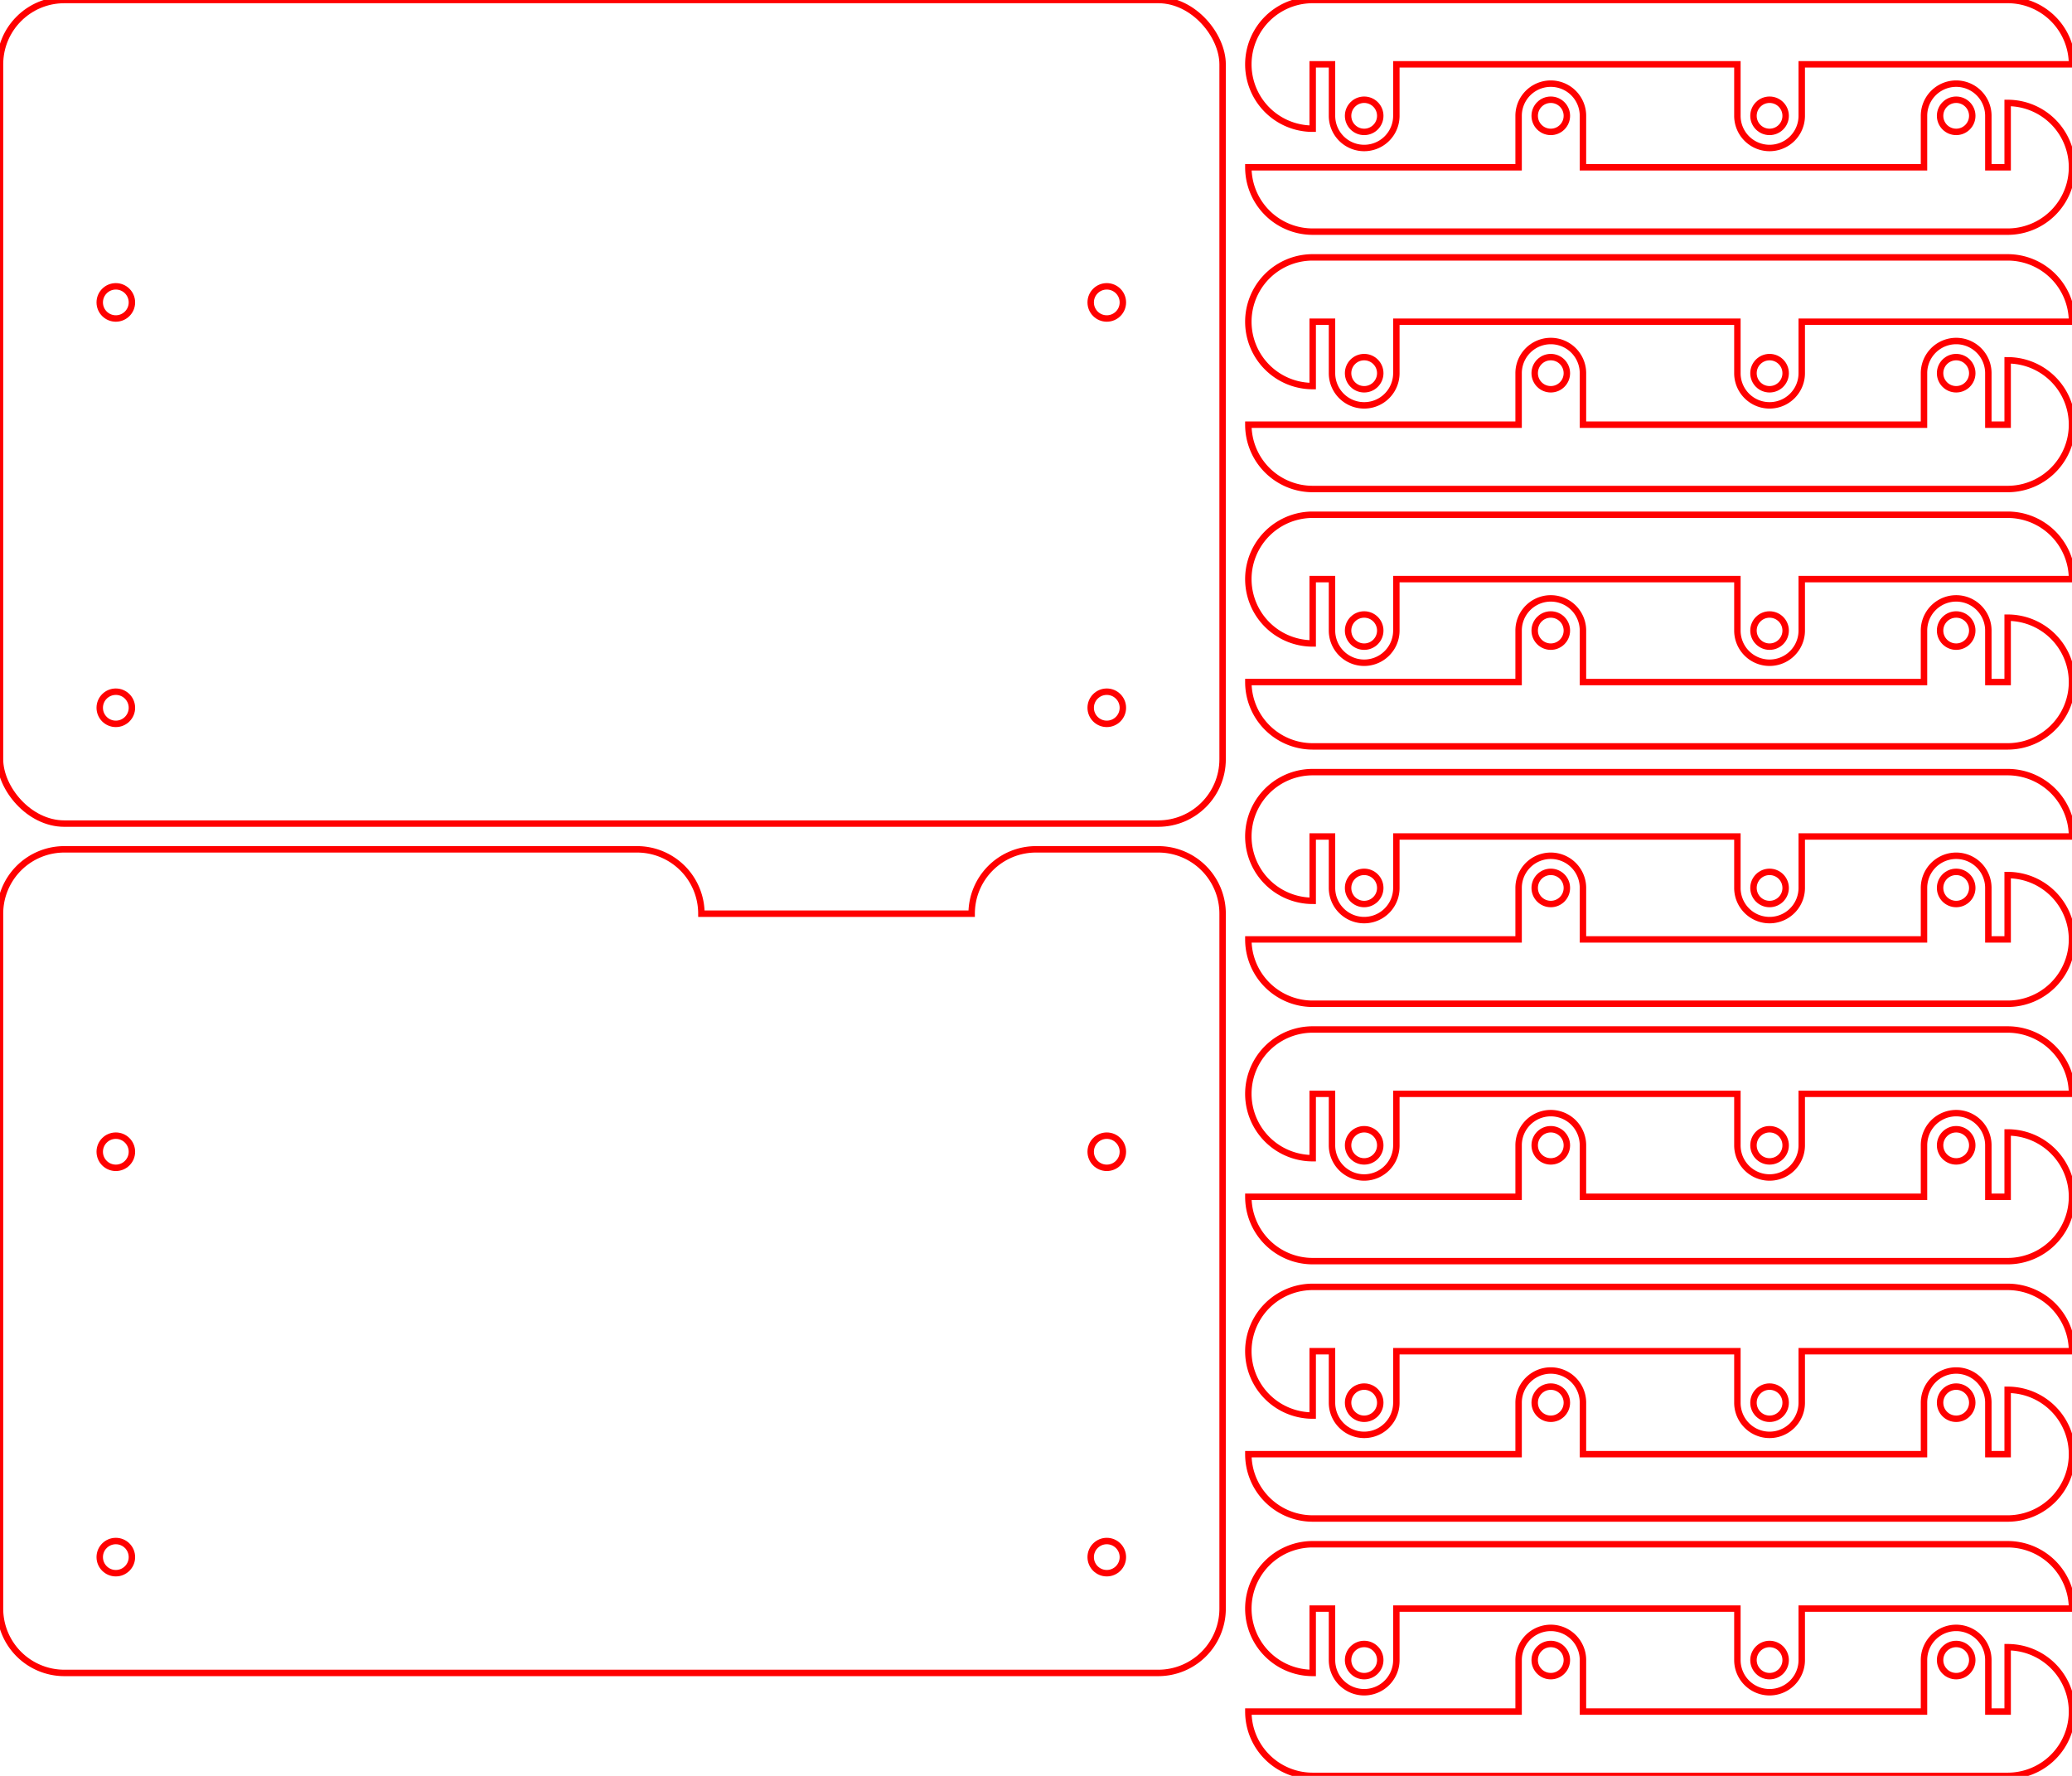 <?xml version="1.0" encoding="utf-8" ?>
<svg baseProfile="full" height="138mm" version="1.1" viewBox="0, 0, 161, 138" width="161mm" xmlns="http://www.w3.org/2000/svg" xmlns:ev="http://www.w3.org/2001/xml-events" xmlns:xlink="http://www.w3.org/1999/xlink"><defs /><g><rect fill="none" height="64" rx="5" ry="5" stroke="red" stroke-width="0.5" width="95" x="0" y="0" /><g><circle cx="9" cy="23.5" fill="none" r="1.25" stroke="red" stroke-width="0.5" /><circle cx="86" cy="23.5" fill="none" r="1.25" stroke="red" stroke-width="0.5" /><circle cx="9" cy="55" fill="none" r="1.25" stroke="red" stroke-width="0.5" /><circle cx="86" cy="55" fill="none" r="1.25" stroke="red" stroke-width="0.5" /></g></g><g transform="translate(0,66)"><path d="M 0 5 a 5 5 0 0,1 5.0 -5.0 l 44.5 -0.0 a 5 5 90 0,1 5.0 5.0 l 21.0 -0.0 a 5 5 0 0,1 5.0 -5.0 l 9.5 -0.0 a 5 5 90 0,1 5.0 5.0 l 0.0 54.0 a 5 5 180 0,1 -5.0 5.0 l -85.0 0.0 a 5 5 270 0,1 -5.0 -5.0 z" fill="none" stroke="red" stroke-width="0.5" /><g><circle cx="9" cy="23.5" fill="none" r="1.25" stroke="red" stroke-width="0.5" /><circle cx="86" cy="23.5" fill="none" r="1.25" stroke="red" stroke-width="0.5" /><circle cx="9" cy="55" fill="none" r="1.25" stroke="red" stroke-width="0.5" /><circle cx="86" cy="55" fill="none" r="1.25" stroke="red" stroke-width="0.5" /></g></g><g transform="translate(161,0) rotate(90)"><path d="M 0 5 a 5 5 0 0,1 5.0 -5.0 l 0.0 21.0 l 4.0 -0.0 a 2.5 2.5 90 0,1 0.0 5.0 l -4.0 0.0 l 0.0 26.5 l 4.0 -0.0 a 2.5 2.5 90 0,1 0.0 5.0 l -4.0 0.0 l 0.0 1.5 l 5.0 -0.0 a 5 5 180 0,1 -10.0 0.0 z" fill="none" stroke="red" stroke-width="0.5" /><circle cx="9" cy="23.5" fill="none" r="1.25" stroke="red" stroke-width="0.5" /><circle cx="9" cy="55" fill="none" r="1.25" stroke="red" stroke-width="0.5" /></g><g transform="translate(97,18) rotate(-90)"><path d="M 0 5 a 5 5 0 0,1 5.0 -5.0 l 0.0 21.0 l 4.0 -0.0 a 2.5 2.5 90 0,1 0.0 5.0 l -4.0 0.0 l 0.0 26.5 l 4.0 -0.0 a 2.5 2.5 90 0,1 0.0 5.0 l -4.0 0.0 l 0.0 1.5 l 5.0 -0.0 a 5 5 180 0,1 -10.0 0.0 z" fill="none" stroke="red" stroke-width="0.5" /><circle cx="9" cy="23.5" fill="none" r="1.25" stroke="red" stroke-width="0.5" /><circle cx="9" cy="55" fill="none" r="1.25" stroke="red" stroke-width="0.5" /></g><g transform="translate(161,20) rotate(90)"><path d="M 0 5 a 5 5 0 0,1 5.0 -5.0 l 0.0 21.0 l 4.0 -0.0 a 2.5 2.5 90 0,1 0.0 5.0 l -4.0 0.0 l 0.0 26.5 l 4.0 -0.0 a 2.5 2.5 90 0,1 0.0 5.0 l -4.0 0.0 l 0.0 1.5 l 5.0 -0.0 a 5 5 180 0,1 -10.0 0.0 z" fill="none" stroke="red" stroke-width="0.5" /><circle cx="9" cy="23.5" fill="none" r="1.25" stroke="red" stroke-width="0.5" /><circle cx="9" cy="55" fill="none" r="1.25" stroke="red" stroke-width="0.5" /></g><g transform="translate(97,38) rotate(-90)"><path d="M 0 5 a 5 5 0 0,1 5.0 -5.0 l 0.0 21.0 l 4.0 -0.0 a 2.5 2.5 90 0,1 0.0 5.0 l -4.0 0.0 l 0.0 26.5 l 4.0 -0.0 a 2.5 2.5 90 0,1 0.0 5.0 l -4.0 0.0 l 0.0 1.5 l 5.0 -0.0 a 5 5 180 0,1 -10.0 0.0 z" fill="none" stroke="red" stroke-width="0.5" /><circle cx="9" cy="23.5" fill="none" r="1.25" stroke="red" stroke-width="0.5" /><circle cx="9" cy="55" fill="none" r="1.25" stroke="red" stroke-width="0.5" /></g><g transform="translate(161,40) rotate(90)"><path d="M 0 5 a 5 5 0 0,1 5.0 -5.0 l 0.0 21.0 l 4.0 -0.0 a 2.5 2.5 90 0,1 0.0 5.0 l -4.0 0.0 l 0.0 26.5 l 4.0 -0.0 a 2.5 2.5 90 0,1 0.0 5.0 l -4.0 0.0 l 0.0 1.5 l 5.0 -0.0 a 5 5 180 0,1 -10.0 0.0 z" fill="none" stroke="red" stroke-width="0.5" /><circle cx="9" cy="23.5" fill="none" r="1.25" stroke="red" stroke-width="0.5" /><circle cx="9" cy="55" fill="none" r="1.25" stroke="red" stroke-width="0.5" /></g><g transform="translate(97,58) rotate(-90)"><path d="M 0 5 a 5 5 0 0,1 5.0 -5.0 l 0.0 21.0 l 4.0 -0.0 a 2.5 2.5 90 0,1 0.0 5.0 l -4.0 0.0 l 0.0 26.5 l 4.0 -0.0 a 2.5 2.5 90 0,1 0.0 5.0 l -4.0 0.0 l 0.0 1.5 l 5.0 -0.0 a 5 5 180 0,1 -10.0 0.0 z" fill="none" stroke="red" stroke-width="0.5" /><circle cx="9" cy="23.5" fill="none" r="1.25" stroke="red" stroke-width="0.5" /><circle cx="9" cy="55" fill="none" r="1.25" stroke="red" stroke-width="0.5" /></g><g transform="translate(161,60) rotate(90)"><path d="M 0 5 a 5 5 0 0,1 5.0 -5.0 l 0.0 21.0 l 4.0 -0.0 a 2.5 2.5 90 0,1 0.0 5.0 l -4.0 0.0 l 0.0 26.5 l 4.0 -0.0 a 2.5 2.5 90 0,1 0.0 5.0 l -4.0 0.0 l 0.0 1.5 l 5.0 -0.0 a 5 5 180 0,1 -10.0 0.0 z" fill="none" stroke="red" stroke-width="0.5" /><circle cx="9" cy="23.5" fill="none" r="1.25" stroke="red" stroke-width="0.5" /><circle cx="9" cy="55" fill="none" r="1.25" stroke="red" stroke-width="0.5" /></g><g transform="translate(97,78) rotate(-90)"><path d="M 0 5 a 5 5 0 0,1 5.0 -5.0 l 0.0 21.0 l 4.0 -0.0 a 2.5 2.5 90 0,1 0.0 5.0 l -4.0 0.0 l 0.0 26.5 l 4.0 -0.0 a 2.5 2.5 90 0,1 0.0 5.0 l -4.0 0.0 l 0.0 1.5 l 5.0 -0.0 a 5 5 180 0,1 -10.0 0.0 z" fill="none" stroke="red" stroke-width="0.5" /><circle cx="9" cy="23.5" fill="none" r="1.25" stroke="red" stroke-width="0.5" /><circle cx="9" cy="55" fill="none" r="1.25" stroke="red" stroke-width="0.5" /></g><g transform="translate(161,80) rotate(90)"><path d="M 0 5 a 5 5 0 0,1 5.0 -5.0 l 0.0 21.0 l 4.0 -0.0 a 2.5 2.5 90 0,1 0.0 5.0 l -4.0 0.0 l 0.0 26.5 l 4.0 -0.0 a 2.5 2.5 90 0,1 0.0 5.0 l -4.0 0.0 l 0.0 1.5 l 5.0 -0.0 a 5 5 180 0,1 -10.0 0.0 z" fill="none" stroke="red" stroke-width="0.5" /><circle cx="9" cy="23.5" fill="none" r="1.25" stroke="red" stroke-width="0.5" /><circle cx="9" cy="55" fill="none" r="1.25" stroke="red" stroke-width="0.5" /></g><g transform="translate(97,98) rotate(-90)"><path d="M 0 5 a 5 5 0 0,1 5.0 -5.0 l 0.0 21.0 l 4.0 -0.0 a 2.5 2.5 90 0,1 0.0 5.0 l -4.0 0.0 l 0.0 26.5 l 4.0 -0.0 a 2.5 2.5 90 0,1 0.0 5.0 l -4.0 0.0 l 0.0 1.5 l 5.0 -0.0 a 5 5 180 0,1 -10.0 0.0 z" fill="none" stroke="red" stroke-width="0.5" /><circle cx="9" cy="23.5" fill="none" r="1.25" stroke="red" stroke-width="0.5" /><circle cx="9" cy="55" fill="none" r="1.25" stroke="red" stroke-width="0.5" /></g><g transform="translate(161,100) rotate(90)"><path d="M 0 5 a 5 5 0 0,1 5.0 -5.0 l 0.0 21.0 l 4.0 -0.0 a 2.5 2.5 90 0,1 0.0 5.0 l -4.0 0.0 l 0.0 26.5 l 4.0 -0.0 a 2.5 2.5 90 0,1 0.0 5.0 l -4.0 0.0 l 0.0 1.5 l 5.0 -0.0 a 5 5 180 0,1 -10.0 0.0 z" fill="none" stroke="red" stroke-width="0.5" /><circle cx="9" cy="23.5" fill="none" r="1.25" stroke="red" stroke-width="0.5" /><circle cx="9" cy="55" fill="none" r="1.25" stroke="red" stroke-width="0.5" /></g><g transform="translate(97,118) rotate(-90)"><path d="M 0 5 a 5 5 0 0,1 5.0 -5.0 l 0.0 21.0 l 4.0 -0.0 a 2.5 2.5 90 0,1 0.0 5.0 l -4.0 0.0 l 0.0 26.5 l 4.0 -0.0 a 2.5 2.5 90 0,1 0.0 5.0 l -4.0 0.0 l 0.0 1.5 l 5.0 -0.0 a 5 5 180 0,1 -10.0 0.0 z" fill="none" stroke="red" stroke-width="0.5" /><circle cx="9" cy="23.5" fill="none" r="1.25" stroke="red" stroke-width="0.5" /><circle cx="9" cy="55" fill="none" r="1.25" stroke="red" stroke-width="0.5" /></g><g transform="translate(161,120) rotate(90)"><path d="M 0 5 a 5 5 0 0,1 5.0 -5.0 l 0.0 21.0 l 4.0 -0.0 a 2.5 2.5 90 0,1 0.0 5.0 l -4.0 0.0 l 0.0 26.5 l 4.0 -0.0 a 2.5 2.5 90 0,1 0.0 5.0 l -4.0 0.0 l 0.0 1.5 l 5.0 -0.0 a 5 5 180 0,1 -10.0 0.0 z" fill="none" stroke="red" stroke-width="0.5" /><circle cx="9" cy="23.5" fill="none" r="1.25" stroke="red" stroke-width="0.5" /><circle cx="9" cy="55" fill="none" r="1.25" stroke="red" stroke-width="0.5" /></g><g transform="translate(97,138) rotate(-90)"><path d="M 0 5 a 5 5 0 0,1 5.0 -5.0 l 0.0 21.0 l 4.0 -0.0 a 2.5 2.5 90 0,1 0.0 5.0 l -4.0 0.0 l 0.0 26.5 l 4.0 -0.0 a 2.5 2.5 90 0,1 0.0 5.0 l -4.0 0.0 l 0.0 1.5 l 5.0 -0.0 a 5 5 180 0,1 -10.0 0.0 z" fill="none" stroke="red" stroke-width="0.5" /><circle cx="9" cy="23.5" fill="none" r="1.25" stroke="red" stroke-width="0.5" /><circle cx="9" cy="55" fill="none" r="1.25" stroke="red" stroke-width="0.5" /></g></svg>